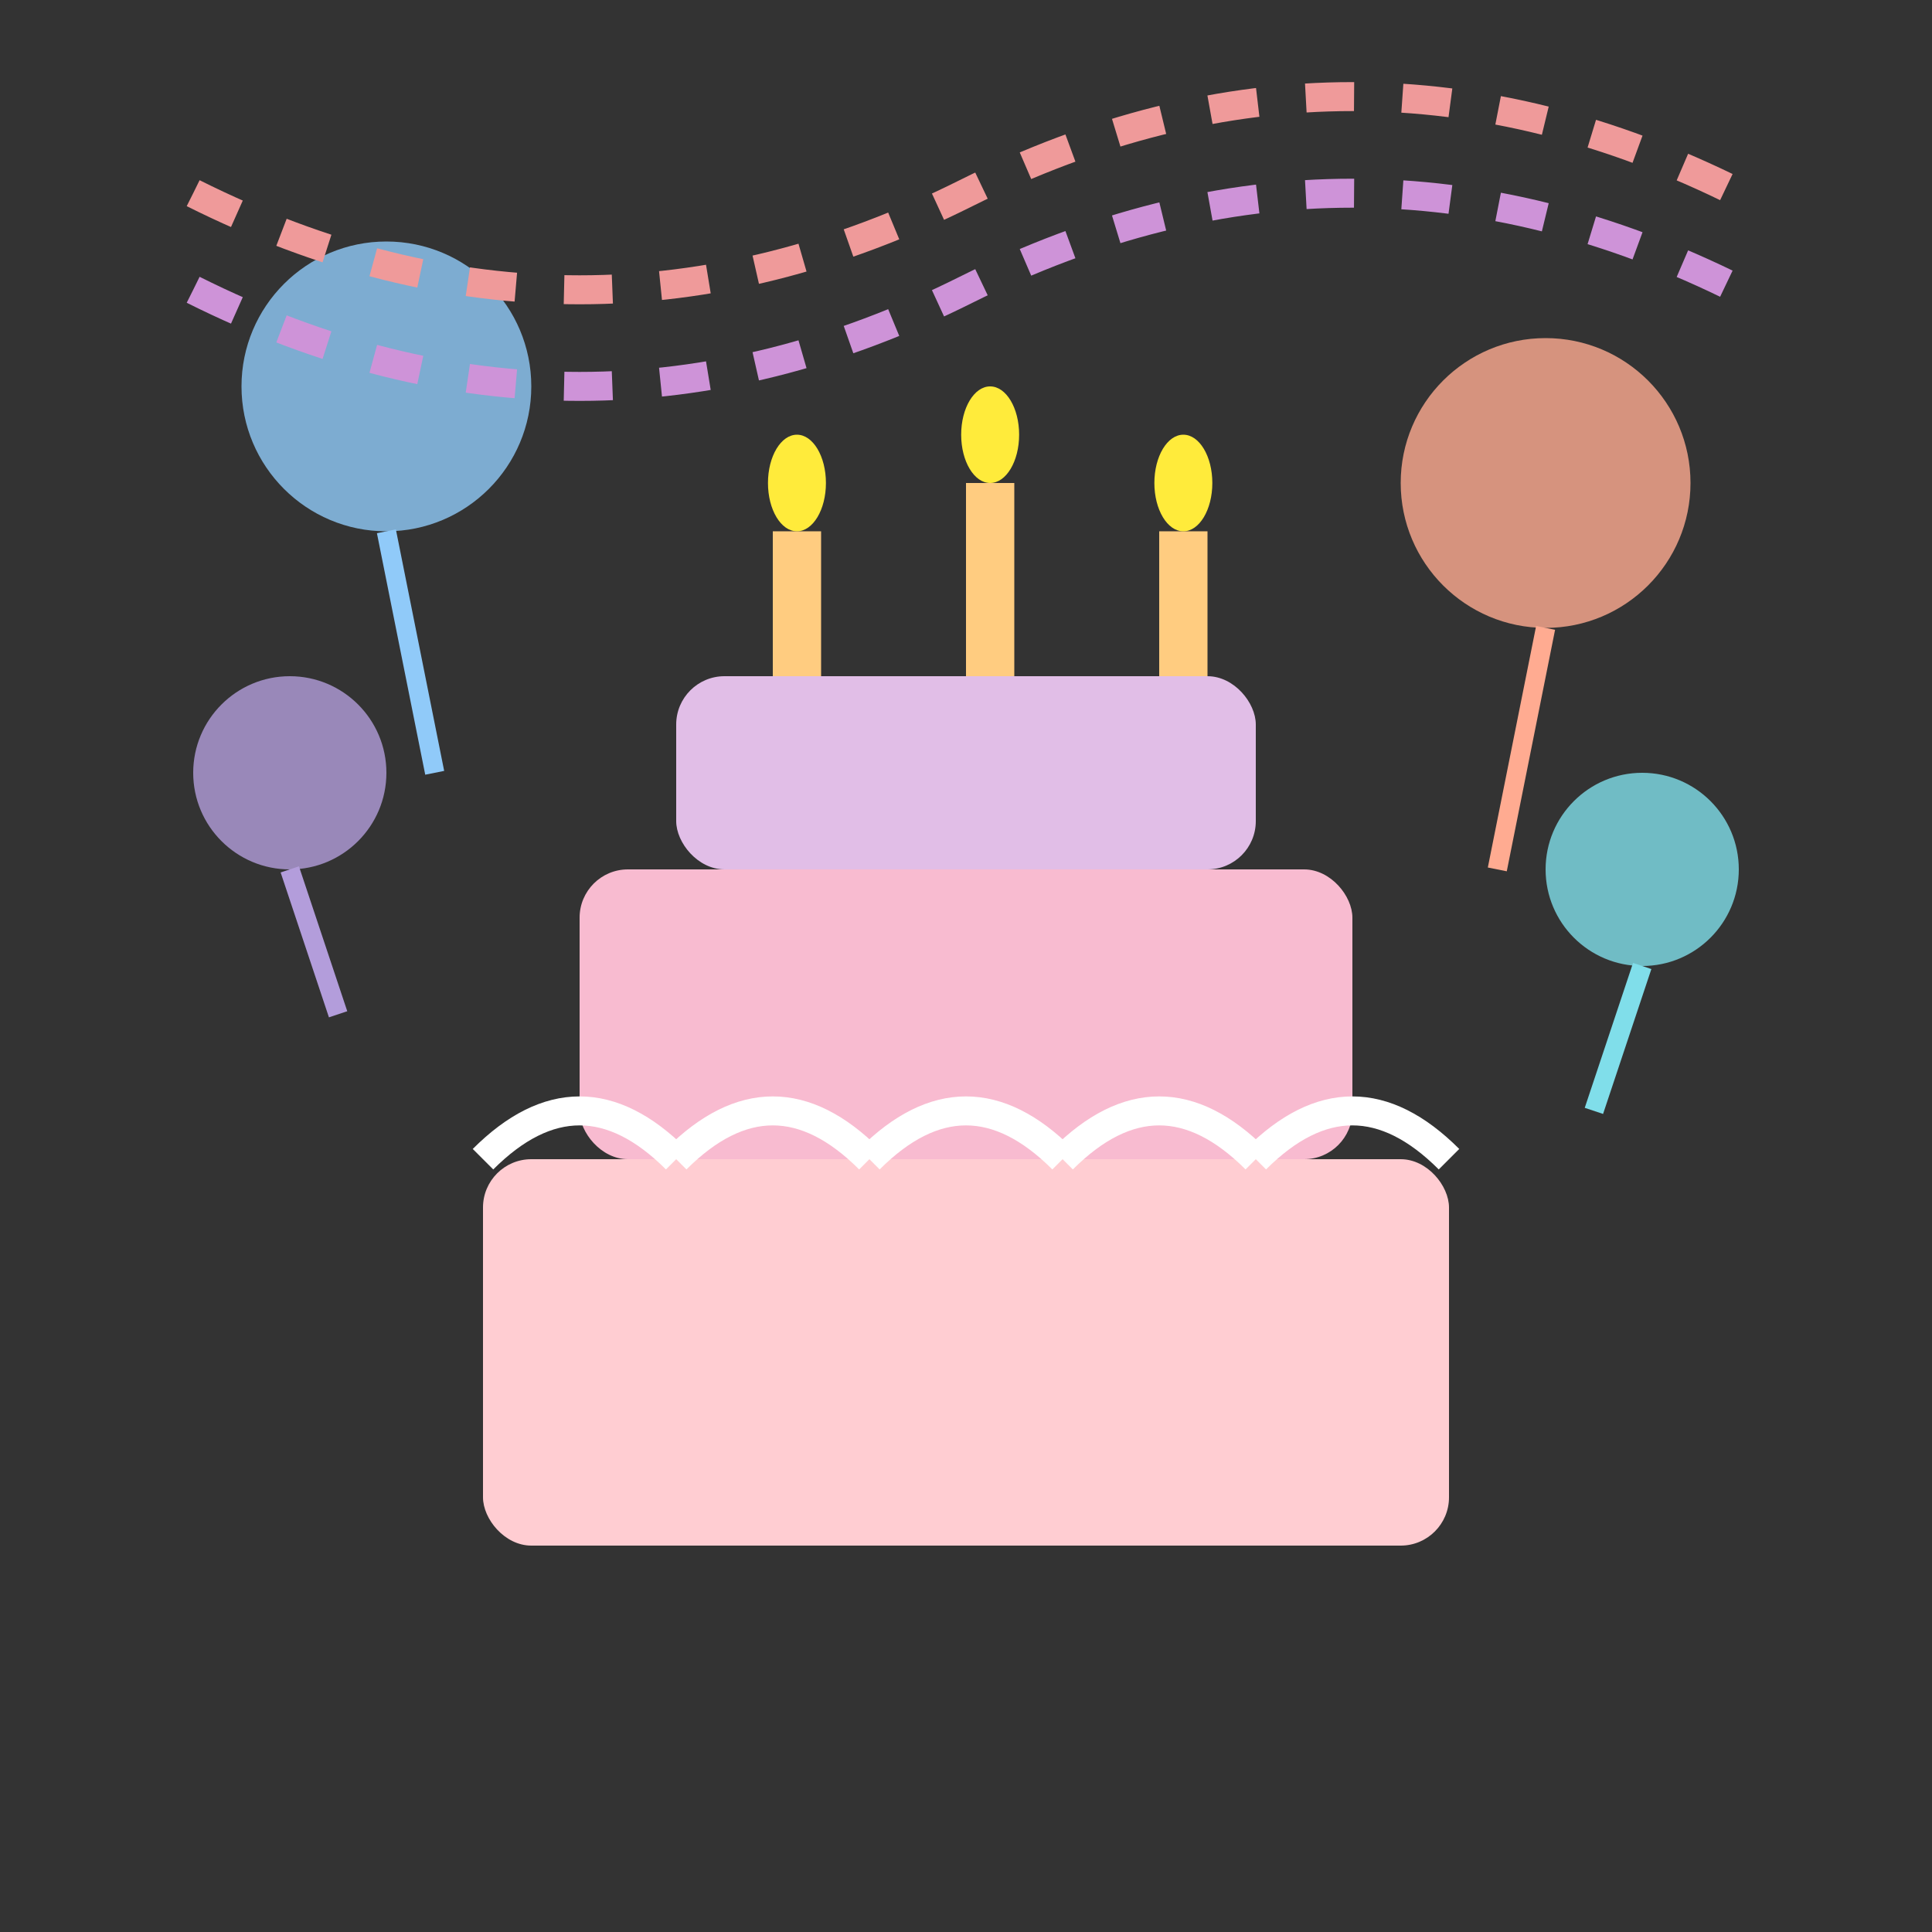<svg xmlns="http://www.w3.org/2000/svg" width="200" height="200" viewBox="0 0 200 200">
  <rect x="0" y="0" width="200" height="200" fill="#333333" stroke="none"/>
  <!-- 蛋糕底座 -->
  <rect x="50" y="120" width="100" height="40" rx="5" fill="#ffcdd2" />
  
  <!-- 蛋糕中层 -->
  <rect x="60" y="90" width="80" height="30" rx="5" fill="#f8bbd0" />
  
  <!-- 蛋糕顶层 -->
  <rect x="70" y="70" width="60" height="20" rx="5" fill="#e1bee7" />
  
  <!-- 奶油装饰 -->
  <path d="M50,120 Q60,110 70,120" stroke="#fff" stroke-width="3" fill="none" />
  <path d="M70,120 Q80,110 90,120" stroke="#fff" stroke-width="3" fill="none" />
  <path d="M90,120 Q100,110 110,120" stroke="#fff" stroke-width="3" fill="none" />
  <path d="M110,120 Q120,110 130,120" stroke="#fff" stroke-width="3" fill="none" />
  <path d="M130,120 Q140,110 150,120" stroke="#fff" stroke-width="3" fill="none" />
  
  <!-- 蜡烛 -->
  <rect x="80" y="55" width="5" height="15" fill="#ffcc80" />
  <rect x="100" y="50" width="5" height="20" fill="#ffcc80" />
  <rect x="120" y="55" width="5" height="15" fill="#ffcc80" />
  
  <!-- 烛光 -->
  <ellipse cx="82.5" cy="50" rx="3" ry="5" fill="#ffeb3b" />
  <ellipse cx="102.5" cy="45" rx="3" ry="5" fill="#ffeb3b" />
  <ellipse cx="122.5" cy="50" rx="3" ry="5" fill="#ffeb3b" />
  
  <!-- 气球 -->
  <circle cx="40" cy="40" r="15" fill="#90caf9" opacity="0.8" />
  <path d="M40,55 L45,80" stroke="#90caf9" stroke-width="2" />
  
  <circle cx="160" cy="50" r="15" fill="#ffab91" opacity="0.8" />
  <path d="M160,65 L155,90" stroke="#ffab91" stroke-width="2" />
  
  <circle cx="30" cy="80" r="10" fill="#b39ddb" opacity="0.8" />
  <path d="M30,90 L35,105" stroke="#b39ddb" stroke-width="2" />
  
  <circle cx="170" cy="90" r="10" fill="#80deea" opacity="0.8" />
  <path d="M170,100 L165,115" stroke="#80deea" stroke-width="2" />
  
  <!-- 彩带 -->
  <path d="M20,20 Q60,40 100,20 Q140,0 180,20" stroke="#ef9a9a" stroke-width="3" fill="none" stroke-dasharray="5,5" />
  <path d="M20,30 Q60,50 100,30 Q140,10 180,30" stroke="#ce93d8" stroke-width="3" fill="none" stroke-dasharray="5,5" />
</svg>